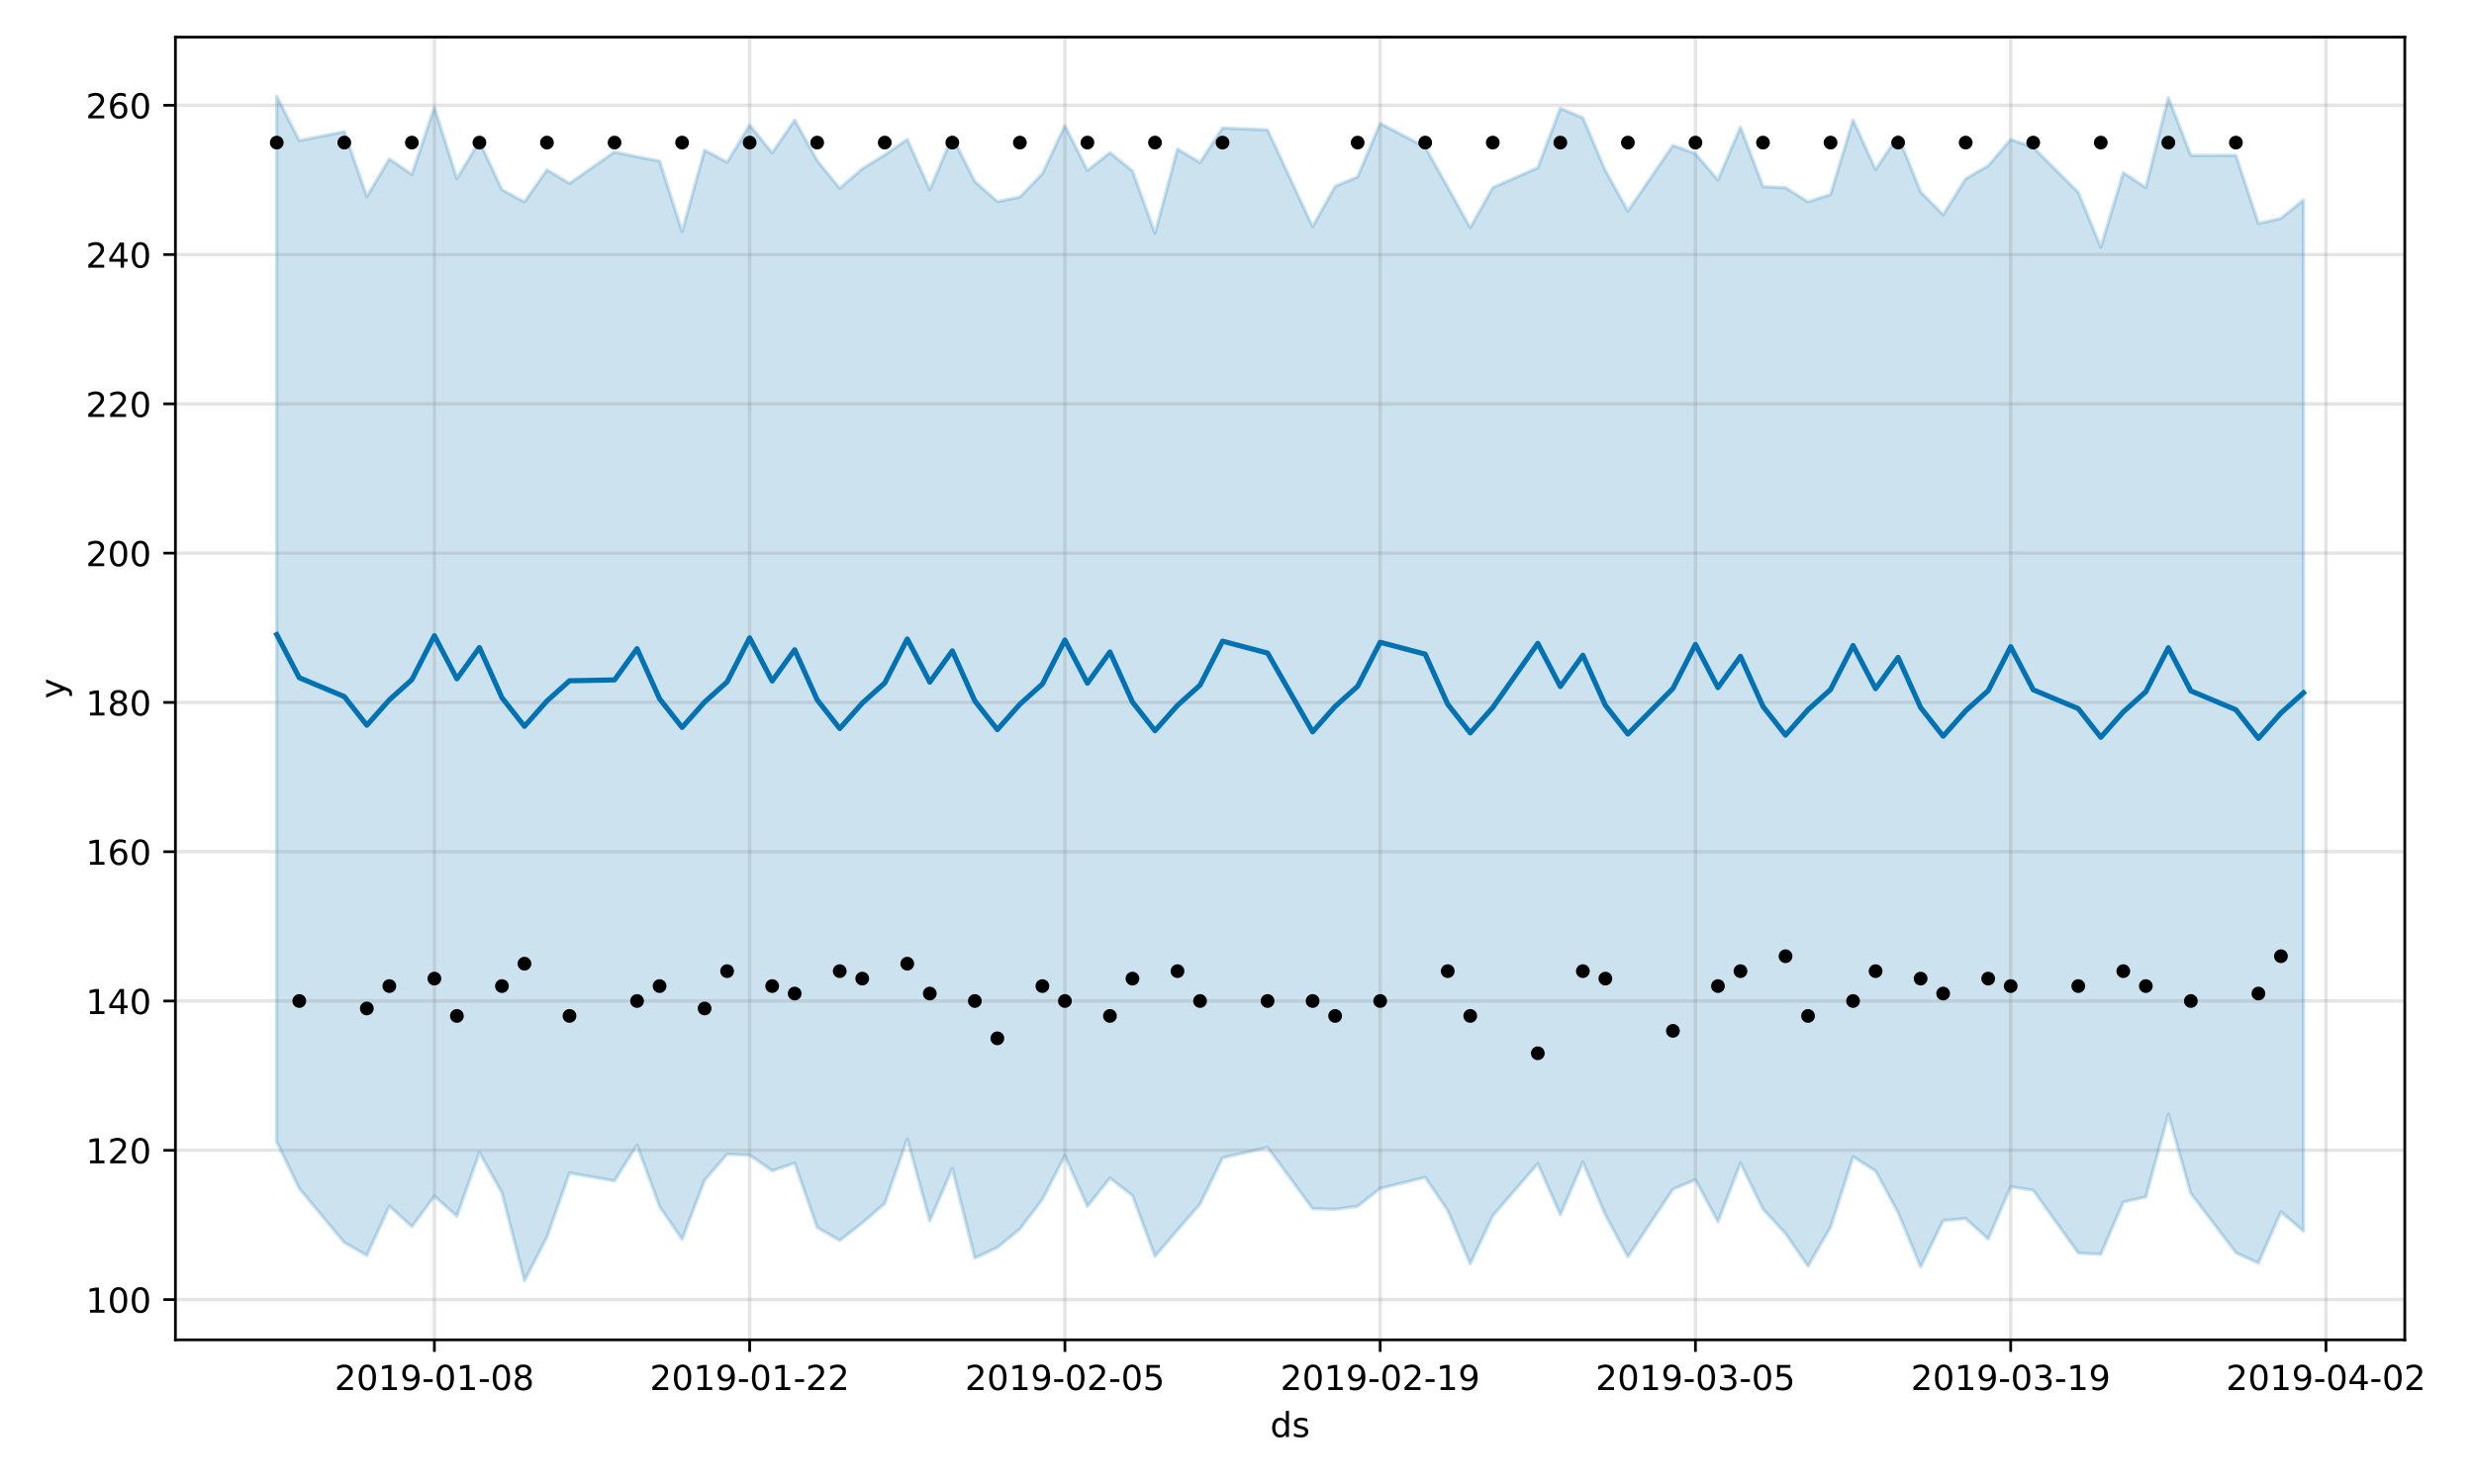 <?xml version="1.0" encoding="utf-8" standalone="no"?>
<!DOCTYPE svg PUBLIC "-//W3C//DTD SVG 1.1//EN"
  "http://www.w3.org/Graphics/SVG/1.1/DTD/svg11.dtd">
<!-- Created with matplotlib (https://matplotlib.org/) -->
<svg height="432pt" version="1.1" viewBox="0 0 720 432" width="720pt" xmlns="http://www.w3.org/2000/svg" xmlns:xlink="http://www.w3.org/1999/xlink">
 <defs>
  <style type="text/css">
*{stroke-linecap:butt;stroke-linejoin:round;}
  </style>
 </defs>
 <g id="figure_1">
  <g id="patch_1">
   <path d="M 0 432 
L 720 432 
L 720 0 
L 0 0 
z
" style="fill:#ffffff;"/>
  </g>
  <g id="axes_1">
   <g id="patch_2">
    <path d="M 51.05 390.04 
L 699.857 390.04 
L 699.857 10.8 
L 51.05 10.8 
z
" style="fill:#ffffff;"/>
   </g>
   <g id="PolyCollection_1">
    <defs>
     <path d="M 80.541 -403.962 
L 80.541 -99.591 
L 87.095 -86.018 
L 100.202 -70.273 
L 106.756 -66.537 
L 113.309 -80.911 
L 119.863 -74.923 
L 126.417 -83.761 
L 132.97 -77.966 
L 139.524 -96.502 
L 146.077 -84.785 
L 152.631 -59.198 
L 159.185 -71.877 
L 165.738 -90.54 
L 178.845 -88.246 
L 185.399 -98.671 
L 191.953 -80.795 
L 198.506 -71.228 
L 205.06 -88.425 
L 211.613 -95.999 
L 218.167 -95.739 
L 224.721 -91.175 
L 231.274 -93.431 
L 237.828 -74.667 
L 244.381 -70.887 
L 250.935 -75.988 
L 257.489 -81.676 
L 264.042 -100.441 
L 270.596 -76.634 
L 277.15 -91.809 
L 283.703 -65.774 
L 290.257 -68.838 
L 296.81 -74.24 
L 303.364 -82.87 
L 309.918 -95.566 
L 316.471 -80.824 
L 323.025 -89.06 
L 329.578 -83.972 
L 336.132 -66.285 
L 342.686 -73.934 
L 349.239 -81.465 
L 355.793 -94.92 
L 368.9 -97.997 
L 382.007 -80.152 
L 388.561 -79.963 
L 395.114 -80.842 
L 401.668 -86.039 
L 414.775 -89.269 
L 421.329 -79.61 
L 427.883 -64.109 
L 434.436 -78.081 
L 447.543 -93.255 
L 454.097 -78.379 
L 460.651 -93.658 
L 467.204 -78.353 
L 473.758 -66.132 
L 486.865 -85.802 
L 493.419 -88.568 
L 499.972 -76.32 
L 506.526 -93.405 
L 513.079 -80.028 
L 519.633 -72.881 
L 526.187 -63.43 
L 532.74 -74.768 
L 539.294 -95.261 
L 545.847 -91.093 
L 552.401 -79.027 
L 558.955 -63.181 
L 565.508 -76.661 
L 572.062 -77.279 
L 578.616 -71.325 
L 585.169 -86.538 
L 591.723 -85.505 
L 604.83 -67.238 
L 611.384 -66.87 
L 617.937 -82.071 
L 624.491 -83.582 
L 631.044 -107.594 
L 637.598 -84.587 
L 650.705 -67.317 
L 657.259 -64.29 
L 663.812 -79.219 
L 670.366 -73.622 
L 670.366 -373.777 
L 670.366 -373.777 
L 663.812 -368.441 
L 657.259 -366.946 
L 650.705 -386.772 
L 637.598 -386.745 
L 631.044 -403.585 
L 624.491 -377.378 
L 617.937 -381.729 
L 611.384 -360.04 
L 604.83 -376.017 
L 591.723 -389.119 
L 585.169 -391.394 
L 578.616 -383.75 
L 572.062 -379.937 
L 565.508 -369.5 
L 558.955 -376.137 
L 552.401 -392.462 
L 545.847 -382.627 
L 539.294 -397.034 
L 532.74 -375.393 
L 526.187 -373.257 
L 519.633 -377.369 
L 513.079 -377.686 
L 506.526 -395.001 
L 499.972 -379.579 
L 493.419 -387.256 
L 486.865 -389.676 
L 473.758 -370.566 
L 467.204 -382.328 
L 460.651 -397.72 
L 454.097 -400.465 
L 447.543 -383.174 
L 434.436 -377.39 
L 427.883 -365.723 
L 421.329 -377.492 
L 414.775 -389.182 
L 401.668 -396.08 
L 395.114 -380.519 
L 388.561 -377.752 
L 382.007 -366.016 
L 368.9 -394.184 
L 355.793 -394.75 
L 349.239 -384.695 
L 342.686 -388.579 
L 336.132 -364.088 
L 329.578 -382.248 
L 323.025 -387.551 
L 316.471 -382.391 
L 309.918 -395.419 
L 303.364 -381.437 
L 296.81 -374.64 
L 290.257 -373.342 
L 283.703 -379.168 
L 277.15 -392.218 
L 270.596 -376.776 
L 264.042 -391.407 
L 257.489 -386.908 
L 250.935 -382.875 
L 244.381 -377.18 
L 237.828 -385.257 
L 231.274 -397.055 
L 224.721 -387.499 
L 218.167 -395.595 
L 211.613 -384.782 
L 205.06 -388.291 
L 198.506 -364.582 
L 191.953 -385.122 
L 185.399 -386.371 
L 178.845 -387.759 
L 165.738 -378.607 
L 159.185 -382.561 
L 152.631 -373.237 
L 146.077 -376.752 
L 139.524 -390.856 
L 132.97 -380.015 
L 126.417 -400.745 
L 119.863 -381.219 
L 113.309 -385.729 
L 106.756 -374.776 
L 100.202 -393.673 
L 87.095 -391.087 
L 80.541 -403.962 
z
" id="m676d65c51d" style="stroke:#0072b2;stroke-opacity:0.2;"/>
    </defs>
    <g clip-path="url(#p6e1dbdd36b)">
     <use style="fill:#0072b2;fill-opacity:0.2;stroke:#0072b2;stroke-opacity:0.2;" x="0" xlink:href="#m676d65c51d" y="432"/>
    </g>
   </g>
   <g id="matplotlib.axis_1">
    <g id="xtick_1">
     <g id="line2d_1">
      <path clip-path="url(#p6e1dbdd36b)" d="M 126.417 390.04 
L 126.417 10.8 
" style="fill:none;stroke:#808080;stroke-linecap:square;stroke-opacity:0.2;"/>
     </g>
     <g id="line2d_2">
      <defs>
       <path d="M 0 0 
L 0 3.5 
" id="m303719aae8" style="stroke:#000000;stroke-width:0.8;"/>
      </defs>
      <g>
       <use style="stroke:#000000;stroke-width:0.8;" x="126.417" xlink:href="#m303719aae8" y="390.04"/>
      </g>
     </g>
     <g id="text_1">
      <!-- 2019-01-08 -->
      <defs>
       <path d="M 19.188 8.297 
L 53.609 8.297 
L 53.609 0 
L 7.328 0 
L 7.328 8.297 
Q 12.938 14.109 22.625 23.891 
Q 32.328 33.688 34.812 36.531 
Q 39.547 41.844 41.422 45.531 
Q 43.312 49.219 43.312 52.781 
Q 43.312 58.594 39.234 62.25 
Q 35.156 65.922 28.609 65.922 
Q 23.969 65.922 18.812 64.312 
Q 13.672 62.703 7.812 59.422 
L 7.812 69.391 
Q 13.766 71.781 18.938 73 
Q 24.125 74.219 28.422 74.219 
Q 39.75 74.219 46.484 68.547 
Q 53.219 62.891 53.219 53.422 
Q 53.219 48.922 51.531 44.891 
Q 49.859 40.875 45.406 35.406 
Q 44.188 33.984 37.641 27.219 
Q 31.109 20.453 19.188 8.297 
z
" id="DejaVuSans-50"/>
       <path d="M 31.781 66.406 
Q 24.172 66.406 20.328 58.906 
Q 16.5 51.422 16.5 36.375 
Q 16.5 21.391 20.328 13.891 
Q 24.172 6.391 31.781 6.391 
Q 39.453 6.391 43.281 13.891 
Q 47.125 21.391 47.125 36.375 
Q 47.125 51.422 43.281 58.906 
Q 39.453 66.406 31.781 66.406 
z
M 31.781 74.219 
Q 44.047 74.219 50.516 64.516 
Q 56.984 54.828 56.984 36.375 
Q 56.984 17.969 50.516 8.266 
Q 44.047 -1.422 31.781 -1.422 
Q 19.531 -1.422 13.062 8.266 
Q 6.594 17.969 6.594 36.375 
Q 6.594 54.828 13.062 64.516 
Q 19.531 74.219 31.781 74.219 
z
" id="DejaVuSans-48"/>
       <path d="M 12.406 8.297 
L 28.516 8.297 
L 28.516 63.922 
L 10.984 60.406 
L 10.984 69.391 
L 28.422 72.906 
L 38.281 72.906 
L 38.281 8.297 
L 54.391 8.297 
L 54.391 0 
L 12.406 0 
z
" id="DejaVuSans-49"/>
       <path d="M 10.984 1.516 
L 10.984 10.5 
Q 14.703 8.734 18.5 7.812 
Q 22.312 6.891 25.984 6.891 
Q 35.75 6.891 40.891 13.453 
Q 46.047 20.016 46.781 33.406 
Q 43.953 29.203 39.594 26.953 
Q 35.25 24.703 29.984 24.703 
Q 19.047 24.703 12.672 31.312 
Q 6.297 37.938 6.297 49.422 
Q 6.297 60.641 12.938 67.422 
Q 19.578 74.219 30.609 74.219 
Q 43.266 74.219 49.922 64.516 
Q 56.594 54.828 56.594 36.375 
Q 56.594 19.141 48.406 8.859 
Q 40.234 -1.422 26.422 -1.422 
Q 22.703 -1.422 18.891 -0.688 
Q 15.094 0.047 10.984 1.516 
z
M 30.609 32.422 
Q 37.25 32.422 41.125 36.953 
Q 45.016 41.5 45.016 49.422 
Q 45.016 57.281 41.125 61.844 
Q 37.25 66.406 30.609 66.406 
Q 23.969 66.406 20.094 61.844 
Q 16.219 57.281 16.219 49.422 
Q 16.219 41.5 20.094 36.953 
Q 23.969 32.422 30.609 32.422 
z
" id="DejaVuSans-57"/>
       <path d="M 4.891 31.391 
L 31.203 31.391 
L 31.203 23.391 
L 4.891 23.391 
z
" id="DejaVuSans-45"/>
       <path d="M 31.781 34.625 
Q 24.75 34.625 20.719 30.859 
Q 16.703 27.094 16.703 20.516 
Q 16.703 13.922 20.719 10.156 
Q 24.75 6.391 31.781 6.391 
Q 38.812 6.391 42.859 10.172 
Q 46.922 13.969 46.922 20.516 
Q 46.922 27.094 42.891 30.859 
Q 38.875 34.625 31.781 34.625 
z
M 21.922 38.812 
Q 15.578 40.375 12.031 44.719 
Q 8.5 49.078 8.5 55.328 
Q 8.5 64.062 14.719 69.141 
Q 20.953 74.219 31.781 74.219 
Q 42.672 74.219 48.875 69.141 
Q 55.078 64.062 55.078 55.328 
Q 55.078 49.078 51.531 44.719 
Q 48 40.375 41.703 38.812 
Q 48.828 37.156 52.797 32.312 
Q 56.781 27.484 56.781 20.516 
Q 56.781 9.906 50.312 4.234 
Q 43.844 -1.422 31.781 -1.422 
Q 19.734 -1.422 13.25 4.234 
Q 6.781 9.906 6.781 20.516 
Q 6.781 27.484 10.781 32.312 
Q 14.797 37.156 21.922 38.812 
z
M 18.312 54.391 
Q 18.312 48.734 21.844 45.562 
Q 25.391 42.391 31.781 42.391 
Q 38.141 42.391 41.719 45.562 
Q 45.312 48.734 45.312 54.391 
Q 45.312 60.062 41.719 63.234 
Q 38.141 66.406 31.781 66.406 
Q 25.391 66.406 21.844 63.234 
Q 18.312 60.062 18.312 54.391 
z
" id="DejaVuSans-56"/>
      </defs>
      <g transform="translate(97.359 404.638)scale(0.1 -0.1)">
       <use xlink:href="#DejaVuSans-50"/>
       <use x="63.623" xlink:href="#DejaVuSans-48"/>
       <use x="127.246" xlink:href="#DejaVuSans-49"/>
       <use x="190.869" xlink:href="#DejaVuSans-57"/>
       <use x="254.492" xlink:href="#DejaVuSans-45"/>
       <use x="290.576" xlink:href="#DejaVuSans-48"/>
       <use x="354.199" xlink:href="#DejaVuSans-49"/>
       <use x="417.822" xlink:href="#DejaVuSans-45"/>
       <use x="453.906" xlink:href="#DejaVuSans-48"/>
       <use x="517.529" xlink:href="#DejaVuSans-56"/>
      </g>
     </g>
    </g>
    <g id="xtick_2">
     <g id="line2d_3">
      <path clip-path="url(#p6e1dbdd36b)" d="M 218.167 390.04 
L 218.167 10.8 
" style="fill:none;stroke:#808080;stroke-linecap:square;stroke-opacity:0.2;"/>
     </g>
     <g id="line2d_4">
      <g>
       <use style="stroke:#000000;stroke-width:0.8;" x="218.167" xlink:href="#m303719aae8" y="390.04"/>
      </g>
     </g>
     <g id="text_2">
      <!-- 2019-01-22 -->
      <g transform="translate(189.109 404.638)scale(0.1 -0.1)">
       <use xlink:href="#DejaVuSans-50"/>
       <use x="63.623" xlink:href="#DejaVuSans-48"/>
       <use x="127.246" xlink:href="#DejaVuSans-49"/>
       <use x="190.869" xlink:href="#DejaVuSans-57"/>
       <use x="254.492" xlink:href="#DejaVuSans-45"/>
       <use x="290.576" xlink:href="#DejaVuSans-48"/>
       <use x="354.199" xlink:href="#DejaVuSans-49"/>
       <use x="417.822" xlink:href="#DejaVuSans-45"/>
       <use x="453.906" xlink:href="#DejaVuSans-50"/>
       <use x="517.529" xlink:href="#DejaVuSans-50"/>
      </g>
     </g>
    </g>
    <g id="xtick_3">
     <g id="line2d_5">
      <path clip-path="url(#p6e1dbdd36b)" d="M 309.918 390.04 
L 309.918 10.8 
" style="fill:none;stroke:#808080;stroke-linecap:square;stroke-opacity:0.2;"/>
     </g>
     <g id="line2d_6">
      <g>
       <use style="stroke:#000000;stroke-width:0.8;" x="309.918" xlink:href="#m303719aae8" y="390.04"/>
      </g>
     </g>
     <g id="text_3">
      <!-- 2019-02-05 -->
      <defs>
       <path d="M 10.797 72.906 
L 49.516 72.906 
L 49.516 64.594 
L 19.828 64.594 
L 19.828 46.734 
Q 21.969 47.469 24.109 47.828 
Q 26.266 48.188 28.422 48.188 
Q 40.625 48.188 47.75 41.5 
Q 54.891 34.812 54.891 23.391 
Q 54.891 11.625 47.562 5.094 
Q 40.234 -1.422 26.906 -1.422 
Q 22.312 -1.422 17.547 -0.641 
Q 12.797 0.141 7.719 1.703 
L 7.719 11.625 
Q 12.109 9.234 16.797 8.062 
Q 21.484 6.891 26.703 6.891 
Q 35.156 6.891 40.078 11.328 
Q 45.016 15.766 45.016 23.391 
Q 45.016 31 40.078 35.438 
Q 35.156 39.891 26.703 39.891 
Q 22.75 39.891 18.812 39.016 
Q 14.891 38.141 10.797 36.281 
z
" id="DejaVuSans-53"/>
      </defs>
      <g transform="translate(280.86 404.638)scale(0.1 -0.1)">
       <use xlink:href="#DejaVuSans-50"/>
       <use x="63.623" xlink:href="#DejaVuSans-48"/>
       <use x="127.246" xlink:href="#DejaVuSans-49"/>
       <use x="190.869" xlink:href="#DejaVuSans-57"/>
       <use x="254.492" xlink:href="#DejaVuSans-45"/>
       <use x="290.576" xlink:href="#DejaVuSans-48"/>
       <use x="354.199" xlink:href="#DejaVuSans-50"/>
       <use x="417.822" xlink:href="#DejaVuSans-45"/>
       <use x="453.906" xlink:href="#DejaVuSans-48"/>
       <use x="517.529" xlink:href="#DejaVuSans-53"/>
      </g>
     </g>
    </g>
    <g id="xtick_4">
     <g id="line2d_7">
      <path clip-path="url(#p6e1dbdd36b)" d="M 401.668 390.04 
L 401.668 10.8 
" style="fill:none;stroke:#808080;stroke-linecap:square;stroke-opacity:0.2;"/>
     </g>
     <g id="line2d_8">
      <g>
       <use style="stroke:#000000;stroke-width:0.8;" x="401.668" xlink:href="#m303719aae8" y="390.04"/>
      </g>
     </g>
     <g id="text_4">
      <!-- 2019-02-19 -->
      <g transform="translate(372.61 404.638)scale(0.1 -0.1)">
       <use xlink:href="#DejaVuSans-50"/>
       <use x="63.623" xlink:href="#DejaVuSans-48"/>
       <use x="127.246" xlink:href="#DejaVuSans-49"/>
       <use x="190.869" xlink:href="#DejaVuSans-57"/>
       <use x="254.492" xlink:href="#DejaVuSans-45"/>
       <use x="290.576" xlink:href="#DejaVuSans-48"/>
       <use x="354.199" xlink:href="#DejaVuSans-50"/>
       <use x="417.822" xlink:href="#DejaVuSans-45"/>
       <use x="453.906" xlink:href="#DejaVuSans-49"/>
       <use x="517.529" xlink:href="#DejaVuSans-57"/>
      </g>
     </g>
    </g>
    <g id="xtick_5">
     <g id="line2d_9">
      <path clip-path="url(#p6e1dbdd36b)" d="M 493.419 390.04 
L 493.419 10.8 
" style="fill:none;stroke:#808080;stroke-linecap:square;stroke-opacity:0.2;"/>
     </g>
     <g id="line2d_10">
      <g>
       <use style="stroke:#000000;stroke-width:0.8;" x="493.419" xlink:href="#m303719aae8" y="390.04"/>
      </g>
     </g>
     <g id="text_5">
      <!-- 2019-03-05 -->
      <defs>
       <path d="M 40.578 39.312 
Q 47.656 37.797 51.625 33 
Q 55.609 28.219 55.609 21.188 
Q 55.609 10.406 48.188 4.484 
Q 40.766 -1.422 27.094 -1.422 
Q 22.516 -1.422 17.656 -0.516 
Q 12.797 0.391 7.625 2.203 
L 7.625 11.719 
Q 11.719 9.328 16.594 8.109 
Q 21.484 6.891 26.812 6.891 
Q 36.078 6.891 40.938 10.547 
Q 45.797 14.203 45.797 21.188 
Q 45.797 27.641 41.281 31.266 
Q 36.766 34.906 28.719 34.906 
L 20.219 34.906 
L 20.219 43.016 
L 29.109 43.016 
Q 36.375 43.016 40.234 45.922 
Q 44.094 48.828 44.094 54.297 
Q 44.094 59.906 40.109 62.906 
Q 36.141 65.922 28.719 65.922 
Q 24.656 65.922 20.016 65.031 
Q 15.375 64.156 9.812 62.312 
L 9.812 71.094 
Q 15.438 72.656 20.344 73.438 
Q 25.25 74.219 29.594 74.219 
Q 40.828 74.219 47.359 69.109 
Q 53.906 64.016 53.906 55.328 
Q 53.906 49.266 50.438 45.094 
Q 46.969 40.922 40.578 39.312 
z
" id="DejaVuSans-51"/>
      </defs>
      <g transform="translate(464.361 404.638)scale(0.1 -0.1)">
       <use xlink:href="#DejaVuSans-50"/>
       <use x="63.623" xlink:href="#DejaVuSans-48"/>
       <use x="127.246" xlink:href="#DejaVuSans-49"/>
       <use x="190.869" xlink:href="#DejaVuSans-57"/>
       <use x="254.492" xlink:href="#DejaVuSans-45"/>
       <use x="290.576" xlink:href="#DejaVuSans-48"/>
       <use x="354.199" xlink:href="#DejaVuSans-51"/>
       <use x="417.822" xlink:href="#DejaVuSans-45"/>
       <use x="453.906" xlink:href="#DejaVuSans-48"/>
       <use x="517.529" xlink:href="#DejaVuSans-53"/>
      </g>
     </g>
    </g>
    <g id="xtick_6">
     <g id="line2d_11">
      <path clip-path="url(#p6e1dbdd36b)" d="M 585.169 390.04 
L 585.169 10.8 
" style="fill:none;stroke:#808080;stroke-linecap:square;stroke-opacity:0.2;"/>
     </g>
     <g id="line2d_12">
      <g>
       <use style="stroke:#000000;stroke-width:0.8;" x="585.169" xlink:href="#m303719aae8" y="390.04"/>
      </g>
     </g>
     <g id="text_6">
      <!-- 2019-03-19 -->
      <g transform="translate(556.111 404.638)scale(0.1 -0.1)">
       <use xlink:href="#DejaVuSans-50"/>
       <use x="63.623" xlink:href="#DejaVuSans-48"/>
       <use x="127.246" xlink:href="#DejaVuSans-49"/>
       <use x="190.869" xlink:href="#DejaVuSans-57"/>
       <use x="254.492" xlink:href="#DejaVuSans-45"/>
       <use x="290.576" xlink:href="#DejaVuSans-48"/>
       <use x="354.199" xlink:href="#DejaVuSans-51"/>
       <use x="417.822" xlink:href="#DejaVuSans-45"/>
       <use x="453.906" xlink:href="#DejaVuSans-49"/>
       <use x="517.529" xlink:href="#DejaVuSans-57"/>
      </g>
     </g>
    </g>
    <g id="xtick_7">
     <g id="line2d_13">
      <path clip-path="url(#p6e1dbdd36b)" d="M 676.92 390.04 
L 676.92 10.8 
" style="fill:none;stroke:#808080;stroke-linecap:square;stroke-opacity:0.2;"/>
     </g>
     <g id="line2d_14">
      <g>
       <use style="stroke:#000000;stroke-width:0.8;" x="676.92" xlink:href="#m303719aae8" y="390.04"/>
      </g>
     </g>
     <g id="text_7">
      <!-- 2019-04-02 -->
      <defs>
       <path d="M 37.797 64.312 
L 12.891 25.391 
L 37.797 25.391 
z
M 35.203 72.906 
L 47.609 72.906 
L 47.609 25.391 
L 58.016 25.391 
L 58.016 17.188 
L 47.609 17.188 
L 47.609 0 
L 37.797 0 
L 37.797 17.188 
L 4.891 17.188 
L 4.891 26.703 
z
" id="DejaVuSans-52"/>
      </defs>
      <g transform="translate(647.862 404.638)scale(0.1 -0.1)">
       <use xlink:href="#DejaVuSans-50"/>
       <use x="63.623" xlink:href="#DejaVuSans-48"/>
       <use x="127.246" xlink:href="#DejaVuSans-49"/>
       <use x="190.869" xlink:href="#DejaVuSans-57"/>
       <use x="254.492" xlink:href="#DejaVuSans-45"/>
       <use x="290.576" xlink:href="#DejaVuSans-48"/>
       <use x="354.199" xlink:href="#DejaVuSans-52"/>
       <use x="417.822" xlink:href="#DejaVuSans-45"/>
       <use x="453.906" xlink:href="#DejaVuSans-48"/>
       <use x="517.529" xlink:href="#DejaVuSans-50"/>
      </g>
     </g>
    </g>
    <g id="text_8">
     <!-- ds -->
     <defs>
      <path d="M 45.406 46.391 
L 45.406 75.984 
L 54.391 75.984 
L 54.391 0 
L 45.406 0 
L 45.406 8.203 
Q 42.578 3.328 38.25 0.953 
Q 33.938 -1.422 27.875 -1.422 
Q 17.969 -1.422 11.734 6.484 
Q 5.516 14.406 5.516 27.297 
Q 5.516 40.188 11.734 48.094 
Q 17.969 56 27.875 56 
Q 33.938 56 38.25 53.625 
Q 42.578 51.266 45.406 46.391 
z
M 14.797 27.297 
Q 14.797 17.391 18.875 11.75 
Q 22.953 6.109 30.078 6.109 
Q 37.203 6.109 41.297 11.75 
Q 45.406 17.391 45.406 27.297 
Q 45.406 37.203 41.297 42.844 
Q 37.203 48.484 30.078 48.484 
Q 22.953 48.484 18.875 42.844 
Q 14.797 37.203 14.797 27.297 
z
" id="DejaVuSans-100"/>
      <path d="M 44.281 53.078 
L 44.281 44.578 
Q 40.484 46.531 36.375 47.5 
Q 32.281 48.484 27.875 48.484 
Q 21.188 48.484 17.844 46.438 
Q 14.5 44.391 14.5 40.281 
Q 14.5 37.156 16.891 35.375 
Q 19.281 33.594 26.516 31.984 
L 29.594 31.297 
Q 39.156 29.25 43.188 25.516 
Q 47.219 21.781 47.219 15.094 
Q 47.219 7.469 41.188 3.016 
Q 35.156 -1.422 24.609 -1.422 
Q 20.219 -1.422 15.453 -0.562 
Q 10.688 0.297 5.422 2 
L 5.422 11.281 
Q 10.406 8.688 15.234 7.391 
Q 20.062 6.109 24.812 6.109 
Q 31.156 6.109 34.562 8.281 
Q 37.984 10.453 37.984 14.406 
Q 37.984 18.062 35.516 20.016 
Q 33.062 21.969 24.703 23.781 
L 21.578 24.516 
Q 13.234 26.266 9.516 29.906 
Q 5.812 33.547 5.812 39.891 
Q 5.812 47.609 11.281 51.797 
Q 16.75 56 26.812 56 
Q 31.781 56 36.172 55.266 
Q 40.578 54.547 44.281 53.078 
z
" id="DejaVuSans-115"/>
     </defs>
     <g transform="translate(369.675 418.317)scale(0.1 -0.1)">
      <use xlink:href="#DejaVuSans-100"/>
      <use x="63.477" xlink:href="#DejaVuSans-115"/>
     </g>
    </g>
   </g>
   <g id="matplotlib.axis_2">
    <g id="ytick_1">
     <g id="line2d_15">
      <path clip-path="url(#p6e1dbdd36b)" d="M 51.05 378.315 
L 699.857 378.315 
" style="fill:none;stroke:#808080;stroke-linecap:square;stroke-opacity:0.2;"/>
     </g>
     <g id="line2d_16">
      <defs>
       <path d="M 0 0 
L -3.5 0 
" id="m39b508212f" style="stroke:#000000;stroke-width:0.8;"/>
      </defs>
      <g>
       <use style="stroke:#000000;stroke-width:0.8;" x="51.05" xlink:href="#m39b508212f" y="378.315"/>
      </g>
     </g>
     <g id="text_9">
      <!-- 100 -->
      <g transform="translate(24.962 382.114)scale(0.1 -0.1)">
       <use xlink:href="#DejaVuSans-49"/>
       <use x="63.623" xlink:href="#DejaVuSans-48"/>
       <use x="127.246" xlink:href="#DejaVuSans-48"/>
      </g>
     </g>
    </g>
    <g id="ytick_2">
     <g id="line2d_17">
      <path clip-path="url(#p6e1dbdd36b)" d="M 51.05 334.856 
L 699.857 334.856 
" style="fill:none;stroke:#808080;stroke-linecap:square;stroke-opacity:0.2;"/>
     </g>
     <g id="line2d_18">
      <g>
       <use style="stroke:#000000;stroke-width:0.8;" x="51.05" xlink:href="#m39b508212f" y="334.856"/>
      </g>
     </g>
     <g id="text_10">
      <!-- 120 -->
      <g transform="translate(24.962 338.656)scale(0.1 -0.1)">
       <use xlink:href="#DejaVuSans-49"/>
       <use x="63.623" xlink:href="#DejaVuSans-50"/>
       <use x="127.246" xlink:href="#DejaVuSans-48"/>
      </g>
     </g>
    </g>
    <g id="ytick_3">
     <g id="line2d_19">
      <path clip-path="url(#p6e1dbdd36b)" d="M 51.05 291.398 
L 699.857 291.398 
" style="fill:none;stroke:#808080;stroke-linecap:square;stroke-opacity:0.2;"/>
     </g>
     <g id="line2d_20">
      <g>
       <use style="stroke:#000000;stroke-width:0.8;" x="51.05" xlink:href="#m39b508212f" y="291.398"/>
      </g>
     </g>
     <g id="text_11">
      <!-- 140 -->
      <g transform="translate(24.962 295.197)scale(0.1 -0.1)">
       <use xlink:href="#DejaVuSans-49"/>
       <use x="63.623" xlink:href="#DejaVuSans-52"/>
       <use x="127.246" xlink:href="#DejaVuSans-48"/>
      </g>
     </g>
    </g>
    <g id="ytick_4">
     <g id="line2d_21">
      <path clip-path="url(#p6e1dbdd36b)" d="M 51.05 247.939 
L 699.857 247.939 
" style="fill:none;stroke:#808080;stroke-linecap:square;stroke-opacity:0.2;"/>
     </g>
     <g id="line2d_22">
      <g>
       <use style="stroke:#000000;stroke-width:0.8;" x="51.05" xlink:href="#m39b508212f" y="247.939"/>
      </g>
     </g>
     <g id="text_12">
      <!-- 160 -->
      <defs>
       <path d="M 33.016 40.375 
Q 26.375 40.375 22.484 35.828 
Q 18.609 31.297 18.609 23.391 
Q 18.609 15.531 22.484 10.953 
Q 26.375 6.391 33.016 6.391 
Q 39.656 6.391 43.531 10.953 
Q 47.406 15.531 47.406 23.391 
Q 47.406 31.297 43.531 35.828 
Q 39.656 40.375 33.016 40.375 
z
M 52.594 71.297 
L 52.594 62.312 
Q 48.875 64.062 45.094 64.984 
Q 41.312 65.922 37.594 65.922 
Q 27.828 65.922 22.672 59.328 
Q 17.531 52.734 16.797 39.406 
Q 19.672 43.656 24.016 45.922 
Q 28.375 48.188 33.594 48.188 
Q 44.578 48.188 50.953 41.516 
Q 57.328 34.859 57.328 23.391 
Q 57.328 12.156 50.688 5.359 
Q 44.047 -1.422 33.016 -1.422 
Q 20.359 -1.422 13.672 8.266 
Q 6.984 17.969 6.984 36.375 
Q 6.984 53.656 15.188 63.938 
Q 23.391 74.219 37.203 74.219 
Q 40.922 74.219 44.703 73.484 
Q 48.484 72.75 52.594 71.297 
z
" id="DejaVuSans-54"/>
      </defs>
      <g transform="translate(24.962 251.739)scale(0.1 -0.1)">
       <use xlink:href="#DejaVuSans-49"/>
       <use x="63.623" xlink:href="#DejaVuSans-54"/>
       <use x="127.246" xlink:href="#DejaVuSans-48"/>
      </g>
     </g>
    </g>
    <g id="ytick_5">
     <g id="line2d_23">
      <path clip-path="url(#p6e1dbdd36b)" d="M 51.05 204.481 
L 699.857 204.481 
" style="fill:none;stroke:#808080;stroke-linecap:square;stroke-opacity:0.2;"/>
     </g>
     <g id="line2d_24">
      <g>
       <use style="stroke:#000000;stroke-width:0.8;" x="51.05" xlink:href="#m39b508212f" y="204.481"/>
      </g>
     </g>
     <g id="text_13">
      <!-- 180 -->
      <g transform="translate(24.962 208.28)scale(0.1 -0.1)">
       <use xlink:href="#DejaVuSans-49"/>
       <use x="63.623" xlink:href="#DejaVuSans-56"/>
       <use x="127.246" xlink:href="#DejaVuSans-48"/>
      </g>
     </g>
    </g>
    <g id="ytick_6">
     <g id="line2d_25">
      <path clip-path="url(#p6e1dbdd36b)" d="M 51.05 161.022 
L 699.857 161.022 
" style="fill:none;stroke:#808080;stroke-linecap:square;stroke-opacity:0.2;"/>
     </g>
     <g id="line2d_26">
      <g>
       <use style="stroke:#000000;stroke-width:0.8;" x="51.05" xlink:href="#m39b508212f" y="161.022"/>
      </g>
     </g>
     <g id="text_14">
      <!-- 200 -->
      <g transform="translate(24.962 164.821)scale(0.1 -0.1)">
       <use xlink:href="#DejaVuSans-50"/>
       <use x="63.623" xlink:href="#DejaVuSans-48"/>
       <use x="127.246" xlink:href="#DejaVuSans-48"/>
      </g>
     </g>
    </g>
    <g id="ytick_7">
     <g id="line2d_27">
      <path clip-path="url(#p6e1dbdd36b)" d="M 51.05 117.564 
L 699.857 117.564 
" style="fill:none;stroke:#808080;stroke-linecap:square;stroke-opacity:0.2;"/>
     </g>
     <g id="line2d_28">
      <g>
       <use style="stroke:#000000;stroke-width:0.8;" x="51.05" xlink:href="#m39b508212f" y="117.564"/>
      </g>
     </g>
     <g id="text_15">
      <!-- 220 -->
      <g transform="translate(24.962 121.363)scale(0.1 -0.1)">
       <use xlink:href="#DejaVuSans-50"/>
       <use x="63.623" xlink:href="#DejaVuSans-50"/>
       <use x="127.246" xlink:href="#DejaVuSans-48"/>
      </g>
     </g>
    </g>
    <g id="ytick_8">
     <g id="line2d_29">
      <path clip-path="url(#p6e1dbdd36b)" d="M 51.05 74.105 
L 699.857 74.105 
" style="fill:none;stroke:#808080;stroke-linecap:square;stroke-opacity:0.2;"/>
     </g>
     <g id="line2d_30">
      <g>
       <use style="stroke:#000000;stroke-width:0.8;" x="51.05" xlink:href="#m39b508212f" y="74.105"/>
      </g>
     </g>
     <g id="text_16">
      <!-- 240 -->
      <g transform="translate(24.962 77.904)scale(0.1 -0.1)">
       <use xlink:href="#DejaVuSans-50"/>
       <use x="63.623" xlink:href="#DejaVuSans-52"/>
       <use x="127.246" xlink:href="#DejaVuSans-48"/>
      </g>
     </g>
    </g>
    <g id="ytick_9">
     <g id="line2d_31">
      <path clip-path="url(#p6e1dbdd36b)" d="M 51.05 30.646 
L 699.857 30.646 
" style="fill:none;stroke:#808080;stroke-linecap:square;stroke-opacity:0.2;"/>
     </g>
     <g id="line2d_32">
      <g>
       <use style="stroke:#000000;stroke-width:0.8;" x="51.05" xlink:href="#m39b508212f" y="30.646"/>
      </g>
     </g>
     <g id="text_17">
      <!-- 260 -->
      <g transform="translate(24.962 34.446)scale(0.1 -0.1)">
       <use xlink:href="#DejaVuSans-50"/>
       <use x="63.623" xlink:href="#DejaVuSans-54"/>
       <use x="127.246" xlink:href="#DejaVuSans-48"/>
      </g>
     </g>
    </g>
    <g id="text_18">
     <!-- y -->
     <defs>
      <path d="M 32.172 -5.078 
Q 28.375 -14.844 24.75 -17.812 
Q 21.141 -20.797 15.094 -20.797 
L 7.906 -20.797 
L 7.906 -13.281 
L 13.188 -13.281 
Q 16.891 -13.281 18.938 -11.516 
Q 21 -9.766 23.484 -3.219 
L 25.094 0.875 
L 2.984 54.688 
L 12.5 54.688 
L 29.594 11.922 
L 46.688 54.688 
L 56.203 54.688 
z
" id="DejaVuSans-121"/>
     </defs>
     <g transform="translate(18.883 203.379)rotate(-90)scale(0.1 -0.1)">
      <use xlink:href="#DejaVuSans-121"/>
     </g>
    </g>
   </g>
   <g id="line2d_33">
    <defs>
     <path d="M 0 1.5 
C 0.398 1.5 0.779 1.342 1.061 1.061 
C 1.342 0.779 1.5 0.398 1.5 0 
C 1.5 -0.398 1.342 -0.779 1.061 -1.061 
C 0.779 -1.342 0.398 -1.5 0 -1.5 
C -0.398 -1.5 -0.779 -1.342 -1.061 -1.061 
C -1.342 -0.779 -1.5 -0.398 -1.5 0 
C -1.5 0.398 -1.342 0.779 -1.061 1.061 
C -0.779 1.342 -0.398 1.5 0 1.5 
z
" id="m06e1dca2d9" style="stroke:#000000;"/>
    </defs>
    <g clip-path="url(#p6e1dbdd36b)">
     <use style="stroke:#000000;" x="80.541" xlink:href="#m06e1dca2d9" y="41.511"/>
     <use style="stroke:#000000;" x="87.095" xlink:href="#m06e1dca2d9" y="291.398"/>
     <use style="stroke:#000000;" x="100.202" xlink:href="#m06e1dca2d9" y="41.511"/>
     <use style="stroke:#000000;" x="106.756" xlink:href="#m06e1dca2d9" y="293.571"/>
     <use style="stroke:#000000;" x="113.309" xlink:href="#m06e1dca2d9" y="287.052"/>
     <use style="stroke:#000000;" x="119.863" xlink:href="#m06e1dca2d9" y="41.511"/>
     <use style="stroke:#000000;" x="126.417" xlink:href="#m06e1dca2d9" y="284.879"/>
     <use style="stroke:#000000;" x="132.97" xlink:href="#m06e1dca2d9" y="295.744"/>
     <use style="stroke:#000000;" x="139.524" xlink:href="#m06e1dca2d9" y="41.511"/>
     <use style="stroke:#000000;" x="146.077" xlink:href="#m06e1dca2d9" y="287.052"/>
     <use style="stroke:#000000;" x="152.631" xlink:href="#m06e1dca2d9" y="280.533"/>
     <use style="stroke:#000000;" x="159.185" xlink:href="#m06e1dca2d9" y="41.511"/>
     <use style="stroke:#000000;" x="165.738" xlink:href="#m06e1dca2d9" y="295.744"/>
     <use style="stroke:#000000;" x="178.845" xlink:href="#m06e1dca2d9" y="41.511"/>
     <use style="stroke:#000000;" x="185.399" xlink:href="#m06e1dca2d9" y="291.398"/>
     <use style="stroke:#000000;" x="191.953" xlink:href="#m06e1dca2d9" y="287.052"/>
     <use style="stroke:#000000;" x="198.506" xlink:href="#m06e1dca2d9" y="41.511"/>
     <use style="stroke:#000000;" x="205.06" xlink:href="#m06e1dca2d9" y="293.571"/>
     <use style="stroke:#000000;" x="211.613" xlink:href="#m06e1dca2d9" y="282.706"/>
     <use style="stroke:#000000;" x="218.167" xlink:href="#m06e1dca2d9" y="41.511"/>
     <use style="stroke:#000000;" x="224.721" xlink:href="#m06e1dca2d9" y="287.052"/>
     <use style="stroke:#000000;" x="231.274" xlink:href="#m06e1dca2d9" y="289.225"/>
     <use style="stroke:#000000;" x="237.828" xlink:href="#m06e1dca2d9" y="41.511"/>
     <use style="stroke:#000000;" x="244.381" xlink:href="#m06e1dca2d9" y="282.706"/>
     <use style="stroke:#000000;" x="250.935" xlink:href="#m06e1dca2d9" y="284.879"/>
     <use style="stroke:#000000;" x="257.489" xlink:href="#m06e1dca2d9" y="41.511"/>
     <use style="stroke:#000000;" x="264.042" xlink:href="#m06e1dca2d9" y="280.533"/>
     <use style="stroke:#000000;" x="270.596" xlink:href="#m06e1dca2d9" y="289.225"/>
     <use style="stroke:#000000;" x="277.15" xlink:href="#m06e1dca2d9" y="41.511"/>
     <use style="stroke:#000000;" x="283.703" xlink:href="#m06e1dca2d9" y="291.398"/>
     <use style="stroke:#000000;" x="290.257" xlink:href="#m06e1dca2d9" y="302.263"/>
     <use style="stroke:#000000;" x="296.81" xlink:href="#m06e1dca2d9" y="41.511"/>
     <use style="stroke:#000000;" x="303.364" xlink:href="#m06e1dca2d9" y="287.052"/>
     <use style="stroke:#000000;" x="309.918" xlink:href="#m06e1dca2d9" y="291.398"/>
     <use style="stroke:#000000;" x="316.471" xlink:href="#m06e1dca2d9" y="41.511"/>
     <use style="stroke:#000000;" x="323.025" xlink:href="#m06e1dca2d9" y="295.744"/>
     <use style="stroke:#000000;" x="329.578" xlink:href="#m06e1dca2d9" y="284.879"/>
     <use style="stroke:#000000;" x="336.132" xlink:href="#m06e1dca2d9" y="41.511"/>
     <use style="stroke:#000000;" x="342.686" xlink:href="#m06e1dca2d9" y="282.706"/>
     <use style="stroke:#000000;" x="349.239" xlink:href="#m06e1dca2d9" y="291.398"/>
     <use style="stroke:#000000;" x="355.793" xlink:href="#m06e1dca2d9" y="41.511"/>
     <use style="stroke:#000000;" x="368.9" xlink:href="#m06e1dca2d9" y="291.398"/>
     <use style="stroke:#000000;" x="382.007" xlink:href="#m06e1dca2d9" y="291.398"/>
     <use style="stroke:#000000;" x="388.561" xlink:href="#m06e1dca2d9" y="295.744"/>
     <use style="stroke:#000000;" x="395.114" xlink:href="#m06e1dca2d9" y="41.511"/>
     <use style="stroke:#000000;" x="401.668" xlink:href="#m06e1dca2d9" y="291.398"/>
     <use style="stroke:#000000;" x="414.775" xlink:href="#m06e1dca2d9" y="41.511"/>
     <use style="stroke:#000000;" x="421.329" xlink:href="#m06e1dca2d9" y="282.706"/>
     <use style="stroke:#000000;" x="427.883" xlink:href="#m06e1dca2d9" y="295.744"/>
     <use style="stroke:#000000;" x="434.436" xlink:href="#m06e1dca2d9" y="41.511"/>
     <use style="stroke:#000000;" x="447.543" xlink:href="#m06e1dca2d9" y="306.608"/>
     <use style="stroke:#000000;" x="454.097" xlink:href="#m06e1dca2d9" y="41.511"/>
     <use style="stroke:#000000;" x="460.651" xlink:href="#m06e1dca2d9" y="282.706"/>
     <use style="stroke:#000000;" x="467.204" xlink:href="#m06e1dca2d9" y="284.879"/>
     <use style="stroke:#000000;" x="473.758" xlink:href="#m06e1dca2d9" y="41.511"/>
     <use style="stroke:#000000;" x="486.865" xlink:href="#m06e1dca2d9" y="300.09"/>
     <use style="stroke:#000000;" x="493.419" xlink:href="#m06e1dca2d9" y="41.511"/>
     <use style="stroke:#000000;" x="499.972" xlink:href="#m06e1dca2d9" y="287.052"/>
     <use style="stroke:#000000;" x="506.526" xlink:href="#m06e1dca2d9" y="282.706"/>
     <use style="stroke:#000000;" x="513.079" xlink:href="#m06e1dca2d9" y="41.511"/>
     <use style="stroke:#000000;" x="519.633" xlink:href="#m06e1dca2d9" y="278.36"/>
     <use style="stroke:#000000;" x="526.187" xlink:href="#m06e1dca2d9" y="295.744"/>
     <use style="stroke:#000000;" x="532.74" xlink:href="#m06e1dca2d9" y="41.511"/>
     <use style="stroke:#000000;" x="539.294" xlink:href="#m06e1dca2d9" y="291.398"/>
     <use style="stroke:#000000;" x="545.847" xlink:href="#m06e1dca2d9" y="282.706"/>
     <use style="stroke:#000000;" x="552.401" xlink:href="#m06e1dca2d9" y="41.511"/>
     <use style="stroke:#000000;" x="558.955" xlink:href="#m06e1dca2d9" y="284.879"/>
     <use style="stroke:#000000;" x="565.508" xlink:href="#m06e1dca2d9" y="289.225"/>
     <use style="stroke:#000000;" x="572.062" xlink:href="#m06e1dca2d9" y="41.511"/>
     <use style="stroke:#000000;" x="578.616" xlink:href="#m06e1dca2d9" y="284.879"/>
     <use style="stroke:#000000;" x="585.169" xlink:href="#m06e1dca2d9" y="287.052"/>
     <use style="stroke:#000000;" x="591.723" xlink:href="#m06e1dca2d9" y="41.511"/>
     <use style="stroke:#000000;" x="604.83" xlink:href="#m06e1dca2d9" y="287.052"/>
     <use style="stroke:#000000;" x="611.384" xlink:href="#m06e1dca2d9" y="41.511"/>
     <use style="stroke:#000000;" x="617.937" xlink:href="#m06e1dca2d9" y="282.706"/>
     <use style="stroke:#000000;" x="624.491" xlink:href="#m06e1dca2d9" y="287.052"/>
     <use style="stroke:#000000;" x="631.044" xlink:href="#m06e1dca2d9" y="41.511"/>
     <use style="stroke:#000000;" x="637.598" xlink:href="#m06e1dca2d9" y="291.398"/>
     <use style="stroke:#000000;" x="650.705" xlink:href="#m06e1dca2d9" y="41.511"/>
     <use style="stroke:#000000;" x="657.259" xlink:href="#m06e1dca2d9" y="289.225"/>
     <use style="stroke:#000000;" x="663.812" xlink:href="#m06e1dca2d9" y="278.36"/>
    </g>
   </g>
   <g id="line2d_34">
    <path clip-path="url(#p6e1dbdd36b)" d="M 80.541 184.732 
L 87.095 197.286 
L 100.202 202.771 
L 106.756 211.116 
L 113.309 203.729 
L 119.863 197.855 
L 126.417 185.051 
L 132.97 197.606 
L 139.524 188.511 
L 146.077 203.09 
L 152.631 211.435 
L 159.185 204.048 
L 165.738 198.174 
L 178.845 197.925 
L 185.399 188.83 
L 191.953 203.409 
L 198.506 211.754 
L 205.06 204.367 
L 211.613 198.493 
L 218.167 185.69 
L 224.721 198.245 
L 231.274 189.15 
L 237.828 203.729 
L 244.381 212.074 
L 250.935 204.687 
L 257.489 198.813 
L 264.042 186.009 
L 270.596 198.564 
L 277.15 189.469 
L 283.703 204.048 
L 290.257 212.393 
L 296.81 205.006 
L 303.364 199.132 
L 309.918 186.328 
L 316.471 198.883 
L 323.025 189.788 
L 329.578 204.367 
L 336.132 212.712 
L 342.686 205.326 
L 349.239 199.452 
L 355.793 186.648 
L 368.9 190.108 
L 382.007 213.032 
L 388.561 205.645 
L 395.114 199.771 
L 401.668 186.967 
L 414.775 190.427 
L 421.329 205.006 
L 427.883 213.351 
L 434.436 205.964 
L 447.543 187.286 
L 454.097 199.841 
L 460.651 190.746 
L 467.204 205.326 
L 473.758 213.671 
L 486.865 200.41 
L 493.419 187.606 
L 499.972 200.161 
L 506.526 191.066 
L 513.079 205.645 
L 519.633 213.99 
L 526.187 206.603 
L 532.74 200.729 
L 539.294 187.925 
L 545.847 200.48 
L 552.401 191.385 
L 558.955 205.964 
L 565.508 214.309 
L 572.062 206.922 
L 578.616 201.048 
L 585.169 188.245 
L 591.723 200.8 
L 604.83 206.284 
L 611.384 214.629 
L 617.937 207.242 
L 624.491 201.368 
L 631.044 188.564 
L 637.598 201.119 
L 650.705 206.603 
L 657.259 214.948 
L 663.812 207.561 
L 670.366 201.687 
" style="fill:none;stroke:#0072b2;stroke-linecap:square;stroke-width:1.5;"/>
   </g>
   <g id="patch_3">
    <path d="M 51.05 390.04 
L 51.05 10.8 
" style="fill:none;stroke:#000000;stroke-linecap:square;stroke-linejoin:miter;stroke-width:0.8;"/>
   </g>
   <g id="patch_4">
    <path d="M 699.857 390.04 
L 699.857 10.8 
" style="fill:none;stroke:#000000;stroke-linecap:square;stroke-linejoin:miter;stroke-width:0.8;"/>
   </g>
   <g id="patch_5">
    <path d="M 51.05 390.04 
L 699.857 390.04 
" style="fill:none;stroke:#000000;stroke-linecap:square;stroke-linejoin:miter;stroke-width:0.8;"/>
   </g>
   <g id="patch_6">
    <path d="M 51.05 10.8 
L 699.857 10.8 
" style="fill:none;stroke:#000000;stroke-linecap:square;stroke-linejoin:miter;stroke-width:0.8;"/>
   </g>
  </g>
 </g>
 <defs>
  <clipPath id="p6e1dbdd36b">
   <rect height="379.24" width="648.807" x="51.05" y="10.8"/>
  </clipPath>
 </defs>
</svg>
